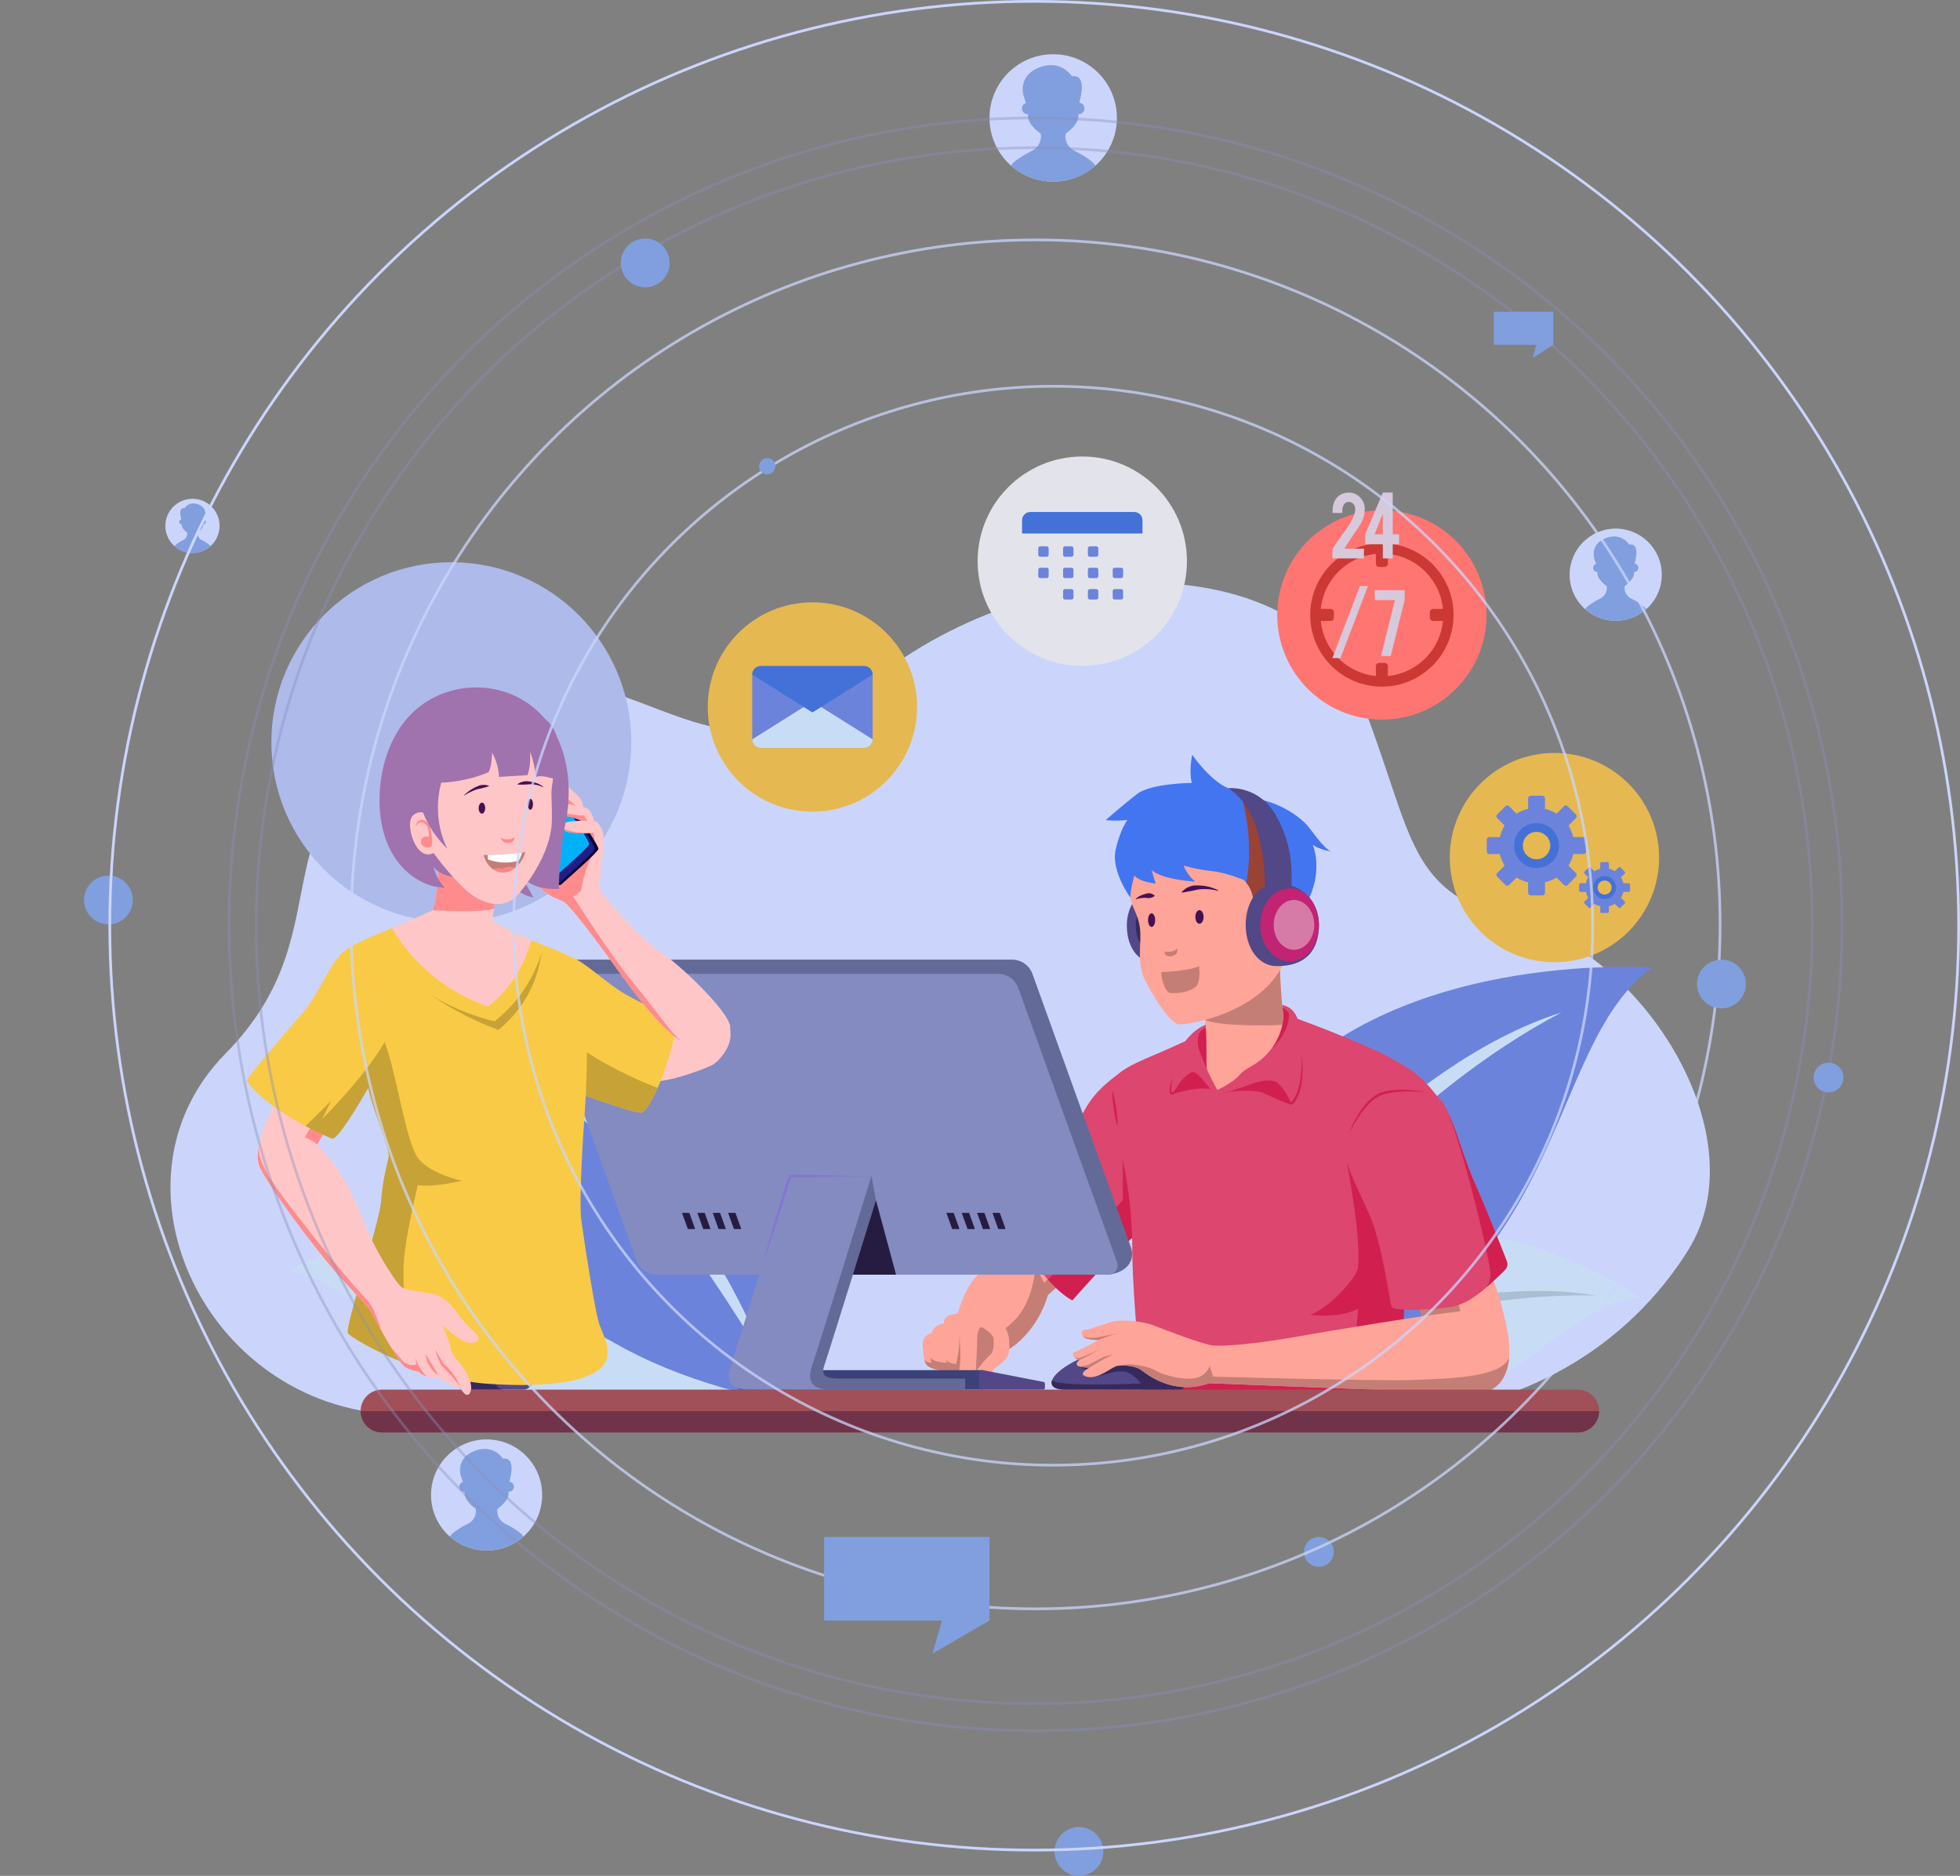 <svg width="723" height="692" viewBox="0 0 723 692" fill="none" xmlns="http://www.w3.org/2000/svg">
<rect x="0" y="0" width="723" height="692" fill="#808080" stroke="none"/>
<path d="M620.944 463.961C596.909 500.42 555.701 521.85 512.032 521.85H149.592C76.742 521.85 35.891 436.674 83.136 388.712C130.382 340.749 88.651 299.785 161.524 261.325C232.124 224.063 256.229 303.488 321.267 251.518C386.306 199.55 480.995 204.452 501.8 257.402C522.603 310.352 517.701 328.986 561.826 340.752C605.951 352.516 649.095 419.194 622.619 461.358C622.069 462.236 621.51 463.104 620.944 463.961Z" fill="#CBD5FC"/>
<path d="M604.832 478.742C566.65 481.98 540.911 553.55 445.462 510.532C445.462 510.532 455.943 479.289 502.894 459.813C549.844 440.338 604.832 478.742 604.832 478.742Z" fill="#C8DDF5"/>
<path d="M458.496 505.173C468.46 499.992 478.797 495.525 489.353 491.64C491.979 490.631 494.642 489.723 497.314 488.838C499.973 487.917 502.668 487.101 505.358 486.269C508.038 485.405 510.767 484.704 513.486 483.966C514.846 483.604 516.202 483.22 517.569 482.877L521.679 481.891L525.8 480.946L529.95 480.129L534.1 479.314C535.485 479.049 536.882 478.843 538.276 478.63C541.067 478.219 543.848 477.75 546.659 477.482C549.467 477.191 552.26 476.785 555.084 476.68C566.329 475.864 577.698 476.048 588.785 477.925C577.555 477.653 566.42 478.318 555.376 479.679L553.304 479.914L551.242 480.231L547.113 480.834C544.357 481.187 541.626 481.74 538.89 482.235C537.526 482.502 536.149 482.694 534.786 482.978L530.701 483.825L526.617 484.675L522.557 485.648L518.488 486.578C517.134 486.902 515.79 487.269 514.441 487.611L510.397 488.657C509.047 488.999 507.717 489.417 506.37 489.771C503.682 490.508 500.99 491.229 498.327 492.058C495.66 492.869 492.975 493.629 490.318 494.482C479.659 497.802 469.095 501.458 458.496 505.173Z" fill="#ACBED3"/>
<path d="M609.505 356.944C562.917 390.246 584.468 501.848 428.998 519.421C428.998 519.421 418.619 471.276 464.081 410.423C509.544 349.569 609.505 356.944 609.505 356.944Z" fill="#6C83DC"/>
<path d="M439.341 505.974C446.122 491.284 454.491 477.312 463.908 464.087C473.295 450.834 483.823 438.363 495.288 426.813C506.767 415.286 519.205 404.654 532.665 395.477C546.084 386.303 560.56 378.409 576 373.49C561.67 381.005 548.391 389.937 535.777 399.733C523.213 409.583 511.33 420.266 500.074 431.58C488.808 442.892 478.194 454.848 468.09 467.263C458.018 479.712 448.552 492.671 439.341 505.974Z" fill="#C8DDF5"/>
<path d="M106.942 468.795C144.802 474.714 165.435 547.919 263.677 511.728C263.677 511.728 255.422 479.824 209.96 457.092C164.498 434.359 106.942 468.795 106.942 468.795Z" fill="#C8DDF5"/>
<path d="M251.053 505.465C240.742 501.014 230.461 496.623 220.063 492.559C217.472 491.522 214.848 490.575 212.245 489.578C209.646 488.563 207.01 487.655 204.382 486.731C203.063 486.283 201.767 485.772 200.444 485.336L196.483 484.008C195.162 483.571 193.847 483.111 192.52 482.692L188.527 481.477L184.545 480.221L180.53 479.086L176.515 477.952C175.176 477.573 173.816 477.285 172.474 476.922C169.779 476.236 167.094 475.492 164.37 474.946L160.294 474.054L158.258 473.592L156.209 473.213C145.288 471.076 134.227 469.629 123.006 469.109C134.197 468.02 145.552 468.635 156.711 470.241C159.521 470.545 162.278 471.145 165.058 471.635C167.844 472.101 170.584 472.764 173.34 473.371C174.716 473.68 176.094 473.984 177.457 474.346L181.539 475.452L185.622 476.559L189.666 477.791L193.697 479.065C195.036 479.502 196.361 479.982 197.693 480.438C200.354 481.365 203.025 482.259 205.639 483.308C208.264 484.328 210.894 485.331 213.482 486.438C216.084 487.508 218.677 488.601 221.226 489.793C231.482 494.412 241.478 499.595 251.053 505.465Z" fill="#ACBED3"/>
<path d="M132.109 351.819C174.06 386.519 146.151 490.912 292.414 517.985C292.414 517.985 305.479 473.024 266.439 412.27C227.399 351.516 132.109 351.819 132.109 351.819Z" fill="#6C83DC"/>
<path d="M283.504 504.542C275.599 491.338 267.46 478.439 258.724 465.977C249.954 453.545 240.685 441.509 230.764 430.033C220.851 418.555 210.312 407.629 199.078 397.431C187.794 387.284 175.831 377.9 162.775 369.753C177.12 375.39 190.351 383.821 202.482 393.406C214.657 402.995 225.754 413.909 235.874 425.617C245.978 437.342 255.123 449.887 263.12 463.102C271.147 476.292 278.119 490.125 283.504 504.542Z" fill="#C8DDF5"/>
<path d="M378.821 449.003C373.569 455.24 368.809 465.579 365.855 467.221C362.901 468.862 357.92 469.432 353.212 484.584C348.505 499.734 372.27 497.66 372.27 497.66C372.27 497.66 382.431 491.824 386.535 477.725L396.71 468.698L378.821 449.003Z" fill="#FFA498"/>
<path d="M360.438 495.999C360.438 495.999 368.129 493.494 374.653 486.604C381.202 479.687 382.046 467.38 382.046 467.38L385.182 473.241L391.456 466.536L394.481 466.244L396.71 468.698L386.534 477.725C382.432 491.824 372.27 497.661 372.27 497.661C372.27 497.661 365.719 498.228 360.178 496.578C360.32 496.22 360.438 495.999 360.438 495.999Z" fill="#C57E75"/>
<path d="M414.448 394.739C407.169 400.06 402.826 403.921 399.207 411.159C395.588 418.398 372.905 444.404 371.458 446.724C370.01 449.043 384.205 473.655 395.566 479.687C395.566 479.687 412.72 459.9 422.613 452.421C432.505 444.94 429.128 418.398 424.543 409.47C419.958 400.542 414.448 394.739 414.448 394.739Z" fill="#DC466F"/>
<path d="M414.183 442.63V427.856C414.183 427.856 416.109 427.085 417.611 432.071C418.211 434.066 418.165 436.164 417.898 437.969L428.941 429.664C429.398 438.961 427.905 448.419 422.613 452.421C412.719 459.9 395.567 479.687 395.567 479.687C392.635 478.131 389.517 475.334 386.526 472.006C393.51 465.052 406.761 451.628 414.183 442.63Z" fill="#D12050"/>
<path d="M343.619 491.824C341.731 492.414 340.335 493.317 340.335 495.696C340.335 498.076 340.746 501.851 341.648 503.327C342.551 504.805 347.212 505.69 347.212 505.69C347.212 505.69 346.9 495.86 345.915 494.055C344.93 492.249 343.619 491.824 343.619 491.824Z" fill="#FFA498"/>
<path d="M341.647 503.328C341.394 502.913 341.183 502.306 341.005 501.609C342.016 502.604 342.356 502.611 343.594 502.741L347.133 503.845C347.188 504.951 347.211 505.691 347.211 505.691C347.211 505.691 342.55 504.805 341.647 503.328Z" fill="#C57E75"/>
<path d="M348.13 488.229C345.832 488.475 343.534 490.199 343.534 492.578C343.534 494.957 342.715 501.605 343.534 502.672C344.356 503.738 348.377 506.774 349.771 507.021C351.167 507.267 353.536 506.856 353.212 506.117C352.89 505.38 348.13 488.229 348.13 488.229Z" fill="#FFA498"/>
<path d="M343.186 500.885C344.928 502.852 349.383 502.675 349.383 502.675C349.383 502.675 351.341 504.766 351.583 505.438C351.728 505.843 352.53 506.377 352.639 506.791C351.903 507.071 350.646 507.176 349.772 507.022C348.403 506.779 344.52 503.861 343.595 502.742L343.186 500.89V500.885Z" fill="#C57E75"/>
<path d="M356.74 484.303C349.689 484.701 348.376 485.357 348.131 488.229C347.884 491.101 348.048 499.471 348.95 501.606C349.854 503.738 350.345 505.626 351.495 506.774C352.643 507.923 354.363 507.928 354.363 507.928C354.363 507.928 358.223 502.262 358.388 497.502C358.552 492.743 356.74 484.303 356.74 484.303Z" fill="#FFA498"/>
<path d="M352.685 503.212C353.043 501.264 353.835 499.186 353.936 492.663C353.974 490.213 356.246 503.009 355.231 506.521C354.726 507.393 354.363 507.928 354.363 507.928C354.363 507.928 352.644 507.923 351.496 506.774C350.346 505.625 349.855 503.737 348.951 501.605C348.893 501.465 348.837 501.298 348.785 501.11C349.245 502.307 350.706 503.092 352.685 503.212Z" fill="#C57E75"/>
<path d="M372.174 498.733C371.731 502.654 366.594 504.066 366.02 506.035C365.446 508.005 365.855 509.811 364.871 510.302C363.886 510.796 359.784 508.498 359.948 505.873C359.948 505.873 358.88 508.088 356.501 508.498C354.121 508.908 353.547 507.17 353.957 504.551C354.367 501.933 354.286 500.538 354.204 497.42C354.121 494.301 353.382 491.43 354.777 487.982C356.173 484.537 358.06 481.5 361.835 482.075C365.609 482.649 367.907 487.408 369.959 489.05C372.01 490.69 372.666 494.384 372.174 498.733Z" fill="#FFA498"/>
<path d="M359.947 505.872C360.178 500.885 360.437 496.803 360.437 495.999C360.437 495.194 360.178 489.901 362.059 489.58C362.344 489.531 366.482 492.153 366.562 493.922C366.643 495.692 366.562 498.87 365.276 499.774C363.989 500.68 359.947 505.872 359.947 505.872Z" fill="#C57E75"/>
<path d="M530.953 405.368C523.474 395.878 520.899 394.912 513.178 390.409C505.457 385.904 476.18 374.483 470.147 373.035C464.115 371.587 439.785 382.928 431.802 386.547C423.819 390.167 413.661 393.728 411.93 397.256C406.136 409.064 417.611 425.798 417.671 460.867C417.703 479.233 421.888 520.536 421.888 520.536C421.888 520.536 513.822 520.708 515.109 518.777C516.396 516.846 519.613 450.893 521.222 437.38C522.831 423.868 530.953 405.368 530.953 405.368Z" fill="#DC466F"/>
<path d="M412.267 415.744C411.578 413.523 411.17 411.262 410.824 408.993C410.51 406.718 410.262 404.435 410.296 402.11C410.988 404.33 411.397 406.591 411.739 408.861C412.052 411.136 412.3 413.419 412.267 415.744Z" fill="#D12050"/>
<path d="M446.646 401.93C443.094 400.603 434.679 402.911 433.141 403.446C431.602 403.981 434.045 397.406 434.95 396.592C435.854 395.777 437.303 393.881 440.078 394.739C442.853 395.597 445.185 398.773 445.587 399.819C445.989 400.864 446.646 401.93 446.646 401.93Z" fill="#D12050"/>
<path d="M476.241 407.419C474.974 407.359 467.584 403.961 465.816 403.116C464.046 402.271 456.03 401.877 450.647 403.381C450.647 403.381 461.01 396.38 467.042 396.44C473.074 396.501 475.367 398.672 475.849 400.603C476.332 402.533 476.241 407.419 476.241 407.419Z" fill="#D12050"/>
<path d="M436.721 505.747C437.708 504.781 497.747 506.713 498.954 500.439C500.16 494.166 500.99 482.755 500.99 482.755C493.762 486.617 483.269 485.009 483.269 485.009C490.267 482.724 500.401 471.242 500.883 467.864C502.371 457.457 496.81 428.766 496.81 428.766L500.883 420.57L505.65 417.915C505.65 417.915 514.687 422.416 522.414 430.695C521.893 432.987 521.476 435.245 521.221 437.38C519.705 450.12 516.759 509.463 515.349 517.829C496.752 518.515 463.042 519.749 440.485 520.524C429.556 520.55 421.888 520.536 421.888 520.536C421.888 520.536 421.747 515.103 421.418 507.312C427.711 506.945 436.109 506.345 436.721 505.747Z" fill="#D12050"/>
<path d="M448.913 403.679C455.391 402.898 465.804 397.284 469.906 399.215C474.008 401.145 474.973 406.091 475.817 406.936C476.662 407.78 480.281 403.557 480.281 393.183C480.281 382.806 480.6 372.182 472.96 370.739C465.322 369.294 445.535 376.774 441.554 379.79C437.573 382.806 435.883 385.862 434.798 388.798C433.712 391.734 430.817 403.557 432.144 403.679C433.47 403.8 437.211 396.078 439.986 395.837C442.76 395.595 447.159 403.89 448.913 403.679Z" fill="#DC466F"/>
<path d="M445.228 394.39C443.576 390.469 441.767 387.03 441.827 384.316C441.888 381.6 442.49 379.731 445.507 378.887C448.522 378.042 449.79 379.67 449.971 383.773C450.151 387.874 445.228 394.39 445.228 394.39Z" fill="#D12050"/>
<path d="M468.879 387.079C475.185 381.36 475.899 374.965 475.307 373.638C474.714 372.311 472.11 371.345 472.11 371.345C472.11 371.345 471.084 375.508 471.687 376.534C472.29 377.558 468.879 387.079 468.879 387.079Z" fill="#D12050"/>
<path d="M458.84 400.909C460.377 400.218 461.98 399.681 463.615 399.236C465.258 398.837 466.945 398.518 468.699 398.632C469.564 398.697 470.493 398.886 471.267 399.498C471.95 400.142 472.468 400.724 473.048 401.385C474.197 402.69 474.989 404.274 475.717 405.763C475.878 406.106 476.132 406.51 476.243 406.546C476.257 406.551 476.251 406.572 476.381 406.49C476.49 406.414 476.617 406.282 476.732 406.138C477.203 405.536 477.588 404.785 477.964 404.053C478.724 402.61 479.131 401.008 479.454 399.378C479.769 397.747 479.95 396.082 480.067 394.413C480.21 392.743 480.258 391.065 480.28 389.382C480.612 392.732 480.618 396.125 480.153 399.496C479.928 401.176 479.507 402.873 478.748 404.439C478.374 405.207 477.994 405.966 477.439 406.7C477.292 406.882 477.134 407.065 476.901 407.234C476.79 407.318 476.636 407.397 476.453 407.441C476.262 407.487 476.032 407.456 475.861 407.375C475.515 407.202 475.369 406.97 475.229 406.773C475.096 406.571 474.991 406.373 474.892 406.179C474.162 404.651 473.438 403.191 472.376 401.944C471.868 401.326 471.272 400.645 470.749 400.119C470.202 399.664 469.42 399.438 468.629 399.339C467.023 399.148 465.345 399.371 463.713 399.678C462.067 399.967 460.449 400.415 458.84 400.909Z" fill="#D12050"/>
<path d="M443.986 398.744C443.286 398.125 442.591 397.507 441.833 396.993C441.458 396.736 441.075 396.49 440.679 396.321C440.48 396.245 440.288 396.185 440.108 396.162C440.028 396.171 439.943 396.163 439.88 396.184C439.821 396.222 439.786 396.207 439.672 396.292C438.116 397.251 436.906 398.569 435.877 400.077C435.354 400.805 434.897 401.638 434.281 402.393C433.972 402.767 433.645 403.13 433.228 403.453C433.011 403.603 432.791 403.778 432.402 403.824C432.216 403.856 431.955 403.775 431.798 403.635C431.64 403.492 431.561 403.327 431.515 403.188C431.345 402.616 431.4 402.141 431.445 401.656C431.504 401.181 431.588 400.715 431.695 400.257C431.926 399.343 432.182 398.446 432.509 397.569C432.385 398.495 432.218 399.41 432.143 400.331C432.091 400.789 432.056 401.246 432.048 401.696C432.047 402.134 432.056 402.615 432.188 402.928C432.217 403.007 432.262 403.049 432.277 403.06C432.3 403.058 432.277 403.067 432.323 403.054C432.4 403.046 432.582 402.942 432.729 402.814C433.037 402.553 433.327 402.211 433.591 401.853C434.136 401.152 434.572 400.343 435.118 399.551C435.667 398.775 436.267 398.025 436.965 397.356C437.662 396.689 438.468 396.117 439.302 395.676C439.379 395.623 439.573 395.553 439.731 395.508C439.889 395.477 440.046 395.494 440.194 395.503C440.475 395.56 440.718 395.66 440.943 395.779C441.381 396.027 441.755 396.327 442.113 396.642C442.803 397.294 443.439 397.984 443.986 398.744Z" fill="#D12050"/>
<path d="M444.342 370.822C444.357 373.371 444.459 375.913 444.723 378.449C445.373 384.67 444.737 392.875 445.228 394.389C445.777 396.078 449.034 402.11 449.034 402.11C449.034 402.11 454.826 399.456 457.239 396.561C459.651 393.666 462.788 393.518 467.011 389.248C471.234 384.978 474.104 378.196 473.164 372.551C473.044 371.828 472.302 364.602 472.138 357.122C471.974 349.642 464.115 343.958 456.635 343.958C449.155 343.958 444.677 355.057 444.443 362.538C444.347 365.607 444.329 368.491 444.342 370.822Z" fill="#FFA498"/>
<path d="M472.138 357.122C472.303 364.603 473.043 371.829 473.164 372.552C473.455 374.297 473.38 376.152 473.014 378.006C471.359 378.311 450.056 378.825 444.536 376.255C444.411 374.448 444.353 372.637 444.342 370.822C444.329 368.491 444.347 365.608 444.443 362.539C444.543 359.368 445.407 355.549 446.937 352.198L464.461 345.987C468.763 348.282 472.034 352.328 472.138 357.122Z" fill="#C57E75"/>
<path d="M431.219 325.975C419.9 325.975 415.665 334.67 415.665 341.185C415.665 347.034 417.539 356.396 431.219 356.396C438.059 356.396 442.69 349.586 442.69 341.185C442.69 332.785 438.059 325.975 431.219 325.975Z" fill="#524787"/>
<path d="M430.72 329.7C422.172 329.7 418.975 336.265 418.975 341.186C418.975 345.601 420.389 352.672 430.72 352.672C435.886 352.672 439.382 347.53 439.382 341.186C439.382 334.842 435.886 329.7 430.72 329.7Z" fill="#38295C"/>
<path d="M416.94 331.109C417.608 335.074 419.572 336.591 420.448 341.937C421.325 347.283 418.987 355.053 422.474 361.82C425.962 368.587 431.601 377.483 434.859 377.859C438.117 378.235 464.211 373.827 473.016 356.319C475.543 351.293 480.945 331.585 476.323 319.552C471.7 307.519 464.181 296.492 446.805 296.157C429.429 295.823 413.395 310.089 416.94 331.109Z" fill="#FFA498"/>
<path d="M431.472 352.788C432.401 352.809 433.419 352.455 433.878 351.847C434.278 351.314 434.446 350.612 434.327 349.956C432.969 351.075 431.303 351.267 429.632 350.976C429.425 352.223 430.387 352.762 431.472 352.788Z" fill="#C57E75"/>
<path d="M462.211 331.109C461.55 326.984 458.793 324.603 458.793 324.603C458.793 324.603 452.152 321.846 447.014 321.345C441.876 320.844 436.613 319.34 436.613 319.34C436.613 319.34 438.243 323.465 440.999 325.224C440.999 325.224 428.718 324.603 424.834 320.969C424.834 320.969 425.586 323.964 426.338 325.975C426.338 325.975 420.323 325.354 418.443 322.974C418.443 322.974 416.94 328.217 416.94 331.109C416.94 331.109 409.713 321.219 411.551 313.367C413.389 305.514 415.895 302.506 415.895 302.506C415.895 302.506 410.716 303.007 407.874 302.506C407.874 302.506 414.559 296.658 419.571 292.816C424.583 288.972 439.62 288.806 439.62 288.806C439.62 288.806 438.451 284.796 439.787 278.447C439.787 278.447 446.22 287.887 453.028 290.769C459.837 293.651 458.92 293.407 466.139 295.228C473.358 297.05 480.221 301.671 483.103 305.555C485.985 309.44 489.118 313.45 490.997 314.077C490.997 314.077 486.486 313.45 484.231 311.57C484.231 311.57 487.992 320.113 483.021 331.109C478.049 342.104 465.594 338.851 463.179 336.423C460.764 333.996 462.211 331.109 462.211 331.109Z" fill="#4375F1"/>
<path d="M463.179 336.424C460.764 333.997 462.211 331.109 462.211 331.109C461.812 328.614 460.646 326.762 459.787 325.684C461.594 314.726 460.857 303.352 457.647 292.72C459.523 293.482 460.637 293.824 463.352 294.522C466.686 299.536 469.179 305.178 470.896 310.893C473.082 318.171 474.14 326.032 472.101 333.353C471.579 335.229 470.816 337.06 469.852 338.774C466.761 338.515 464.153 337.404 463.179 336.424Z" fill="#9A4234"/>
<path d="M466.581 327.025C466.581 327.025 467.44 299.541 453.029 290.77C453.029 290.77 464.181 289.517 470.572 300.669C476.963 311.822 476.531 321.387 476.37 326.748C476.209 332.108 466.581 327.025 466.581 327.025Z" fill="#524787"/>
<path d="M470.974 325.975C482.293 325.975 486.529 334.67 486.529 341.185C486.529 347.034 484.654 356.396 470.974 356.396C464.134 356.396 459.504 349.586 459.504 341.185C459.504 332.785 464.134 325.975 470.974 325.975Z" fill="#524787"/>
<path d="M464.871 341.186C464.871 333.729 469.794 327.683 475.867 327.683C481.939 327.683 486.528 333.729 486.528 341.186C486.528 348.644 481.939 354.69 475.867 354.69C469.794 354.69 464.871 348.644 464.871 341.186Z" fill="#C22373"/>
<path d="M469.836 341.185C469.836 336.11 473.185 331.996 477.319 331.996C481.451 331.996 484.801 336.11 484.801 341.185C484.801 346.261 481.451 350.375 477.319 350.375C473.185 350.375 469.836 346.261 469.836 341.185Z" fill="#D67AA8"/>
<path d="M442.284 356.396C439.226 358.08 429.234 358.642 428.555 358.548C427.875 358.455 429.27 366.041 431.717 366.321C434.165 366.603 439.058 365.947 441.098 363.982C443.136 362.018 442.284 356.396 442.284 356.396Z" fill="#C57E75"/>
<path d="M440.935 338.262C440.935 336.878 441.618 335.756 442.46 335.756C443.303 335.756 443.985 336.878 443.985 338.262C443.985 339.646 443.303 340.768 442.46 340.768C441.618 340.768 440.935 339.646 440.935 338.262Z" fill="#471052"/>
<path d="M423.491 339.431C423.491 338.047 424.077 336.925 424.802 336.925C425.525 336.925 426.112 338.047 426.112 339.431C426.112 340.815 425.525 341.937 424.802 341.937C424.077 341.937 423.491 340.815 423.491 339.431Z" fill="#471052"/>
<path d="M449.472 328.491C448.431 327.918 447.308 327.522 446.158 327.191C445.002 326.881 443.802 326.699 442.586 326.655C441.376 326.595 440.096 326.561 438.925 327.014C437.75 327.419 436.685 328.157 435.9 329.129L435.989 329.279C437.248 329.143 438.288 328.834 439.386 328.688C440.458 328.527 441.5 328.136 442.621 328.045C444.839 327.857 447.165 328.032 449.402 328.65L449.472 328.491Z" fill="#471052"/>
<path d="M419.081 331.73C419.625 331.519 420.197 331.387 420.766 331.322C421.333 331.245 421.902 331.217 422.464 331.211C423.03 331.202 423.594 331.405 424.145 331.27C424.424 331.207 424.709 331.153 424.999 331.032C425.292 330.933 425.59 330.803 425.911 330.579L425.929 330.406C425.383 329.874 424.766 329.646 424.14 329.533C423.507 329.413 422.88 329.668 422.272 329.834C421.661 329.994 421.063 330.207 420.499 330.495C419.947 330.801 419.405 331.122 418.975 331.594L419.081 331.73Z" fill="#471052"/>
<path d="M436.721 511.694C436.728 512.082 436.185 512.643 434.858 512.643H393.013C388.188 512.643 387.061 510.735 388.509 508.322C389.957 505.908 396.07 500.6 411.191 496.9C426.312 493.2 434.263 501.852 436.721 505.747C438.523 508.605 436.721 511.694 436.721 511.694Z" fill="#524787"/>
<path d="M388.153 509.046C388.986 511.813 420.915 510.371 420.915 510.371C420.915 510.371 417.677 505.997 414.098 505.872C410.519 505.747 408.778 506.991 403.979 507.817C399.178 508.642 402.737 505.864 402.737 505.864C402.737 505.864 399.346 505.112 397.965 504.042C397.965 504.042 405.875 501.706 409.193 501.162C412.509 500.62 420.955 500.981 422.041 501.162C422.809 501.29 426.706 499.027 431.415 500.163C434.045 502.084 435.784 504.26 436.721 505.747C438.524 508.604 436.721 511.693 436.721 511.693C436.728 512.081 436.185 512.643 434.859 512.643H393.013C388.684 512.643 387.339 511.105 388.153 509.046Z" fill="#38295C"/>
<path d="M524.721 485.531C524.721 485.531 494.963 490.132 478.834 493.019C463.555 495.753 450.361 496.941 446.622 496.215C442.881 495.492 430.092 490.787 425.99 489.098C421.888 487.409 413.684 486.443 409.462 487.771C405.238 489.098 401.78 490.546 400.091 490.546C398.403 490.546 398.724 493.281 400.976 493.843C403.229 494.406 405.238 494.327 405.238 494.327C405.238 494.327 397.598 498.509 396.23 498.91C394.864 499.312 396.484 501.805 398.333 501.645C398.333 501.645 396.714 502.61 397.276 503.575C397.84 504.54 401.86 504.54 401.86 504.54C401.86 504.54 396.955 506.954 401.056 507.919C405.159 508.883 410.064 504.299 412.076 503.897C414.087 503.494 418.751 503.737 421.004 505.426C423.256 507.114 432.908 514.917 446.098 510.252C446.098 510.252 535.631 513.879 544.558 513.879C553.486 513.879 558.878 505.989 556.015 490.787C553.153 475.585 547.603 464.245 547.603 464.245L516.717 466.416L524.721 485.531Z" fill="#FFA498"/>
<path d="M412.288 491.909C413.077 491.723 413.705 491.615 414.099 491.59C414.099 491.59 413.334 491.722 412.288 491.909Z" fill="#C57E75"/>
<path d="M405.239 494.326C405.239 494.326 403.228 494.406 400.977 493.843C400.343 493.685 399.869 493.352 399.542 492.959C402.047 494.067 405.13 493.36 406.818 492.958C407.883 492.704 410.499 492.227 412.288 491.91C410.496 492.33 407.872 493.152 405.239 494.326Z" fill="#C57E75"/>
<path d="M405.633 497.945C405.826 497.857 405.99 497.789 406.095 497.756C406.095 497.756 405.921 497.826 405.633 497.945Z" fill="#C57E75"/>
<path d="M396.246 500.702C396.275 500.728 397.158 501.507 399.017 500.697C400.566 500.024 404.324 498.481 405.633 497.945C403.986 498.693 399.522 501.213 398.333 501.645C397.511 501.716 396.736 501.263 396.246 500.702Z" fill="#C57E75"/>
<path d="M400.867 503.656C402.234 503.253 405.09 501.523 406.839 500.697C408.588 499.87 410.821 499.775 410.821 499.775C410.821 499.775 410.157 499.835 408.407 500.697C406.659 501.559 401.861 504.54 401.861 504.54C401.861 504.54 399.281 504.539 397.965 504.042C397.979 504.042 399.505 504.056 400.867 503.656Z" fill="#C57E75"/>
<path d="M426.324 505.626C428.857 507.195 436.337 509.246 440.801 508.402C445.265 507.557 446.231 503.817 446.231 503.817L447.478 507.839C447.478 507.839 509.571 509.609 522.198 509.04C534.681 508.479 554.151 508.195 556.694 500.697C555.996 509.401 551.281 513.879 544.558 513.879C535.63 513.879 446.097 510.252 446.097 510.252C432.907 514.917 423.256 507.114 421.003 505.426C419.131 504.021 415.596 503.619 413.299 503.755H413.3C416.725 502.555 423.79 504.058 426.324 505.626Z" fill="#C57E75"/>
<path d="M524.721 485.531C524.721 485.531 536.354 483.95 538.686 483.709L536.917 476.47L522.198 479.446L524.721 485.531Z" fill="#C57E75"/>
<path d="M555.811 465.268C556.249 466.402 555.971 467.675 555.102 468.523C549.695 473.803 542.597 480.994 535.298 482.1C527.335 483.306 514.063 483.789 513.339 482.1C512.615 480.411 509.962 458.936 505.136 448.078C500.31 437.22 497.173 431.67 495.966 425.396C494.76 419.122 505.618 404.403 510.444 403.196C515.27 401.99 526.37 401.266 530.954 405.369C535.539 409.47 538.917 425.155 544.225 436.979C548.509 446.519 553.892 460.301 555.811 465.268Z" fill="#DC466F"/>
<path d="M525.944 402.986C524.466 402.815 522.99 402.693 521.509 402.66C520.033 402.601 518.555 402.606 517.085 402.692C515.616 402.781 514.153 402.929 512.714 403.188C511.989 403.303 511.28 403.47 510.567 403.63C509.906 403.871 509.222 404.047 508.612 404.429C507.963 404.72 507.4 405.178 506.804 405.575C506.262 406.053 505.683 406.487 505.188 407.023C504.127 408.02 503.234 409.19 502.328 410.345C501.445 411.52 500.643 412.761 499.88 414.028C499.095 415.284 498.398 416.591 497.719 417.914C498.716 415.107 500.095 412.438 501.748 409.935C502.589 408.693 503.501 407.487 504.567 406.407C505.068 405.838 505.682 405.373 506.248 404.864C506.881 404.43 507.475 403.94 508.183 403.611C508.848 403.209 509.615 403.006 510.351 402.754C511.09 402.599 511.825 402.423 512.572 402.327C514.064 402.113 515.564 401.972 517.064 401.986C520.059 401.978 523.051 402.269 525.944 402.986Z" fill="#D12050"/>
<path d="M549.786 469.713C549.747 465.858 541.605 430.513 534.414 410.813C537.471 417.544 540.328 428.299 544.225 436.978C548.508 446.518 553.892 460.301 555.812 465.267C556.249 466.401 555.971 467.675 555.102 468.523C553.031 470.545 550.71 472.847 548.228 474.98C548.414 474.799 549.823 473.313 549.786 469.713Z" fill="#D12050"/>
<path d="M161.657 429.895C161.51 431.084 161.758 432.283 162.336 433.333C164.442 437.162 165.509 441.563 165.371 445.931C165.28 448.81 164.688 451.755 165.473 454.527C166.825 459.309 171.872 462.266 173.496 466.962C174.936 471.126 173.597 476.361 176.589 479.594C177.331 480.395 178.482 481.009 179.496 480.603C180.005 480.399 180.386 479.974 180.748 479.563C184.179 475.666 187.852 470.931 186.794 465.849C185.8 461.074 180.879 457.847 179.946 453.06C179.185 449.149 181.185 444.637 178.943 441.342C178.325 440.432 177.44 439.737 176.764 438.869C174.098 435.447 175.086 429.992 172.015 426.929C171.014 425.93 169.761 425.364 168.396 425.072C165.176 424.383 162.061 426.627 161.657 429.894V429.895Z" fill="#D35E5A"/>
<path d="M181.168 490.562C181.374 488.016 181.462 485.468 181.557 482.914C181.44 480.367 181.305 477.82 181.087 475.274C180.868 472.729 180.583 470.184 180.132 467.654C179.675 465.14 179.07 462.571 178.013 460.207C176.165 455.536 174.672 450.651 173.163 445.81L170.974 438.513C170.075 436.129 169.197 433.74 168.349 431.334C168.722 433.866 169.301 436.35 169.808 438.854L172.002 446.167C173.52 451.033 174.999 455.888 176.892 460.675C177.915 462.964 178.482 465.386 178.936 467.866C179.377 470.343 179.66 472.857 179.876 475.377C180.089 477.899 180.236 480.43 180.333 482.964L181.168 490.562Z" fill="#FFA8A5"/>
<path d="M167.722 438.939C168.142 439.575 168.683 440.052 169.264 440.473C169.563 440.673 169.913 440.804 170.238 440.968C170.568 441.126 170.856 441.339 171.124 441.58L171.24 441.686L171.343 441.528C171.586 441.155 171.881 440.811 172.114 440.434C172.338 440.054 172.574 439.68 172.773 439.287C173.162 438.496 173.451 437.655 173.598 436.745L173.526 436.709C172.889 437.377 172.395 438.114 171.999 438.902C171.806 439.299 171.651 439.713 171.484 440.121C171.324 440.535 171.228 440.979 171.079 441.396L171.299 441.344C170.988 441.159 170.699 440.947 170.451 440.678C170.199 440.417 169.972 440.121 169.693 439.896C169.12 439.465 168.505 439.09 167.771 438.876L167.722 438.939Z" fill="#FFA8A5"/>
<path d="M168.34 447.647C168.778 448.008 169.229 448.397 169.702 448.723C170.174 449.057 170.653 449.379 171.172 449.638C171.695 449.89 172.252 450.089 172.755 450.374C173.263 450.654 173.725 451.007 174.175 451.374L174.335 451.504L174.496 451.293C175.194 450.378 175.792 449.406 176.355 448.416C176.886 447.405 177.359 446.362 177.698 445.244L177.628 445.205C176.846 446.073 176.196 447.016 175.605 447.99C175.047 448.985 174.522 449.998 174.099 451.068L174.418 450.987C173.89 450.741 173.37 450.482 172.893 450.153C172.413 449.828 171.985 449.421 171.523 449.067C171.055 448.721 170.545 448.442 170.025 448.183C169.497 447.93 168.974 447.685 168.358 447.568L168.34 447.647Z" fill="#FFA8A5"/>
<path d="M171.435 459.139C171.914 459.622 172.449 459.979 173.001 460.301C173.545 460.636 174.144 460.859 174.78 461.008C175.416 461.163 175.991 461.443 176.503 461.835C177.015 462.223 177.515 462.65 178.026 462.986L178.412 463.239L178.699 462.808C179.122 462.174 179.507 461.519 179.805 460.815C180.105 460.114 180.371 459.392 180.519 458.608L180.431 458.559C179.847 459.105 179.38 459.715 178.948 460.344C178.514 460.972 178.166 461.648 177.857 462.346L178.531 462.168C177.947 461.847 177.326 461.661 176.712 461.446C176.097 461.235 175.537 460.93 175.032 460.51C174.53 460.083 173.979 459.746 173.375 459.525C172.775 459.293 172.155 459.104 171.477 459.048L171.435 459.139Z" fill="#FFA8A5"/>
<path d="M185.219 491.06C187.209 490.733 194.672 488.346 194.151 486.397C191.914 478.033 189.677 468.544 197.423 464.453C201.152 462.485 205.831 461.484 207.953 457.842C210.14 454.09 208.531 449.321 206.568 445.448C204.606 441.574 202.244 437.428 203.085 433.167C203.965 428.707 208.184 425.415 208.859 420.918C209.78 414.778 203.817 409.831 198.09 407.434C196.143 406.618 194.001 405.921 191.948 406.417C190.481 406.77 189.21 407.711 188.205 408.835C184.181 413.334 184.346 420.122 185.263 426.087C186.182 432.052 187.587 438.351 185.34 443.953C183.744 447.931 180.328 451.673 181.243 455.861C181.61 457.539 182.656 459.002 183.055 460.672C184.13 465.174 180.39 469.23 178.675 473.529C176.464 479.077 177.982 485.856 182.175 490.066C182.973 490.866 184.103 491.243 185.219 491.06Z" fill="#FF7571"/>
<path d="M184.515 491.153C184.976 487.842 185.437 484.543 186.026 481.268C186.167 480.449 186.339 479.634 186.471 478.815C186.595 477.996 186.669 477.169 186.804 476.351C187.051 474.712 187.326 473.078 187.64 471.455C188.272 468.21 189.028 464.979 190.136 461.908C190.693 460.378 191.353 458.881 192.224 457.591C192.657 456.948 193.168 456.377 193.734 455.992C194.479 455.503 195.191 454.872 195.747 454.12C196.895 452.6 197.24 450.667 197.199 448.927C197.161 447.162 196.826 445.476 196.454 443.831C195.687 440.546 194.721 437.374 194.184 434.143C193.639 430.928 193.533 427.635 194.382 424.552C194.643 423.798 194.849 423.032 195.096 422.266C195.349 421.503 195.678 420.762 196.047 420.036C196.791 418.584 197.76 417.232 198.835 415.946C197.518 416.979 196.297 418.173 195.278 419.554C194.767 420.24 194.288 420.963 193.88 421.73C193.459 422.489 193.102 423.297 192.917 424.15C191.988 427.525 192.12 431.058 192.686 434.393C193.245 437.745 194.227 440.967 194.974 444.171C195.338 445.772 195.647 447.38 195.68 448.952C195.714 450.518 195.411 452.048 194.525 453.218C194.087 453.804 193.539 454.302 192.893 454.727C192.078 455.285 191.473 455.995 190.974 456.728C189.979 458.205 189.295 459.789 188.71 461.386C187.555 464.588 186.791 467.872 186.148 471.166C185.831 472.814 185.552 474.468 185.302 476.125C185.188 476.955 185.033 477.779 184.933 478.611C184.848 479.444 184.811 480.283 184.758 481.12C184.577 484.466 184.453 487.809 184.515 491.153Z" fill="#FFA8A5"/>
<path d="M197.734 425.868C197.162 426.068 196.681 426.402 196.236 426.758C195.795 427.12 195.374 427.505 195.063 427.991C194.749 428.473 194.469 428.982 194.066 429.378C193.679 429.789 193.211 430.122 192.763 430.483L193.353 430.52C193.154 430.091 192.908 429.69 192.684 429.278C192.451 428.871 192.218 428.466 191.944 428.088C191.685 427.7 191.389 427.335 191.109 426.964C190.826 426.591 190.507 426.247 190.25 425.852L190.15 425.869C190.129 426.39 190.286 426.874 190.446 427.331C190.621 427.785 190.816 428.225 191.051 428.641C191.271 429.066 191.55 429.452 191.832 429.835C192.123 430.213 192.4 430.595 192.734 430.946L193.103 431.334L193.324 430.983C193.626 430.504 193.917 430.006 194.294 429.588C194.655 429.157 195.146 428.845 195.61 428.514C196.077 428.185 196.445 427.765 196.806 427.338C197.164 426.905 197.498 426.46 197.798 425.947L197.734 425.868Z" fill="#FFA8A5"/>
<path d="M190.499 438.532C190.735 439.102 191.045 439.622 191.389 440.109C191.742 440.59 192.109 441.059 192.53 441.478C192.961 441.888 193.454 442.238 193.916 442.615C194.369 443.001 194.768 443.435 195.131 443.909L195.246 444.06L195.409 443.93C196.011 443.451 196.49 443.014 196.965 442.503C197.415 441.989 197.893 441.501 198.313 440.967C198.735 440.436 199.129 439.884 199.503 439.318C199.881 438.752 200.22 438.162 200.614 437.61L200.556 437.526C199.896 437.839 199.381 438.322 198.87 438.783C198.368 439.257 197.902 439.76 197.47 440.287C197.034 440.812 196.664 441.387 196.259 441.932C195.863 442.465 195.53 443.128 195.155 443.595L195.433 443.616C194.974 443.241 194.561 442.818 194.207 442.343C193.86 441.859 193.55 441.343 193.186 440.88C192.812 440.425 192.387 440.016 191.964 439.607C191.534 439.204 191.077 438.824 190.578 438.471L190.499 438.532Z" fill="#FFA8A5"/>
<path d="M203.807 448.309C203.179 449.046 202.527 449.726 201.861 450.375C201.192 451.026 200.475 451.595 199.777 452.22C199.065 452.825 198.258 453.367 197.345 453.634C196.438 453.92 195.476 453.956 194.548 453.945L194.964 454.237C194.8 453.456 194.558 452.719 194.302 451.974C194.05 451.231 193.728 450.508 193.34 449.819C192.956 449.127 192.499 448.466 191.961 447.869C191.413 447.289 190.78 446.744 190.024 446.473L189.973 446.56C190.545 447.079 190.987 447.677 191.371 448.317C191.761 448.95 192.091 449.621 192.416 450.295L193.347 452.351C193.653 453.04 193.923 453.757 194.191 454.454L194.32 454.791L194.606 454.746C195.594 454.591 196.53 454.257 197.446 453.935C198.351 453.582 199.281 453.272 200.171 452.816C201.071 452.376 201.828 451.694 202.463 450.934C203.097 450.173 203.615 449.307 203.898 448.354L203.807 448.309Z" fill="#FFA8A5"/>
<path d="M185.81 455.791C185.505 456.523 185.401 457.322 185.421 458.113C185.454 458.902 185.579 459.698 185.855 460.443C186.146 461.182 186.573 461.861 187.05 462.477L188.443 464.328L188.542 464.46L188.703 464.346C189.456 463.81 190.314 463.404 191.13 462.978C191.946 462.54 192.793 462.164 193.639 461.805C194.484 461.44 195.328 461.071 196.196 460.745C197.057 460.391 197.943 460.11 198.842 459.772L198.827 459.671C196.908 459.63 194.97 460.037 193.205 460.814C192.32 461.201 191.487 461.697 190.681 462.22C189.878 462.756 189.162 463.401 188.461 464.066L188.721 464.084C188.205 463.54 187.735 462.939 187.434 462.249C187.101 461.575 186.935 460.841 186.706 460.155C186.262 458.769 185.979 457.342 185.909 455.814L185.81 455.791Z" fill="#FFA8A5"/>
<path d="M171.688 512.642H192.992C194.969 512.642 196.65 510.932 196.947 508.619L200.32 482.412C200.69 479.546 198.814 476.963 196.364 476.963H168.315C165.866 476.963 163.99 479.546 164.36 482.412L167.732 508.619C168.03 510.932 169.711 512.642 171.688 512.642Z" fill="#524787"/>
<path d="M168.315 476.965H182.655C180.204 476.965 178.33 479.547 178.698 482.413L182.071 508.621C182.368 510.934 184.05 512.643 186.027 512.643H171.688C169.711 512.643 168.03 510.934 167.732 508.621L164.36 482.413C163.99 479.547 165.866 476.965 168.315 476.965Z" fill="#38295C"/>
<path d="M362.523 505.445H273.422C272.524 505.445 271.797 506.172 271.797 507.07V511.017C271.797 511.915 272.524 512.642 273.422 512.642H362.523V505.445Z" fill="#3A4278"/>
<path d="M385.453 510.409V512.013C385.453 512.361 385.172 512.642 384.825 512.642H362.38C361.682 512.642 361.116 512.076 361.116 511.378V506.701C361.116 505.947 361.773 505.36 362.523 505.445L384.895 509.786C385.213 509.822 385.453 510.09 385.453 510.409Z" fill="#524787"/>
<path d="M206.81 354.005H373.338C376.708 354.005 379.714 356.119 380.856 359.289L417.276 460.429C418.798 465.645 414.982 469.553 408.85 470.214C407.909 470.315 403.436 468.304 396.412 465H247.534C244.165 465 241.158 462.887 240.016 459.717L207.117 368.353C201.555 365.45 198.384 363.791 198.384 363.791C198.384 363.791 196.324 354.005 206.81 354.005Z" fill="#636A98"/>
<path d="M368.125 359.219H201.596C199.232 359.219 197.582 361.565 198.383 363.79L234.803 464.93C235.945 468.1 238.952 470.213 242.321 470.213H408.849C411.216 470.213 412.864 467.867 412.063 465.641L375.643 364.502C374.501 361.332 371.494 359.219 368.125 359.219Z" fill="#838BC0"/>
<path d="M330.53 470.214L323.138 442.797L295.121 470.214H330.53Z" fill="#261B41"/>
<path d="M368.247 453.384L366.107 447.436H368.798L370.939 453.384H368.247Z" fill="#261B41"/>
<path d="M362.579 453.384L360.438 447.436H363.13L365.271 453.384H362.579Z" fill="#261B41"/>
<path d="M356.911 453.384L354.77 447.436H357.461L359.603 453.384H356.911Z" fill="#261B41"/>
<path d="M351.243 453.384L349.102 447.436H351.793L353.934 453.384H351.243Z" fill="#261B41"/>
<path d="M270.729 453.384L268.588 447.436H271.28L273.422 453.384H270.729Z" fill="#261B41"/>
<path d="M265.061 453.384L262.92 447.436H265.612L267.753 453.384H265.061Z" fill="#261B41"/>
<path d="M259.393 453.384L257.251 447.436H259.943L262.085 453.384H259.393Z" fill="#261B41"/>
<path d="M253.724 453.384L251.584 447.436H254.275L256.416 453.384H253.724Z" fill="#261B41"/>
<path d="M274.296 502.868C275.939 498.143 295.867 433.84 295.867 433.84H321.447L323.137 442.796C323.137 442.796 305.986 498.143 304.343 502.868C304.217 503.228 304.098 503.589 303.986 503.951H303.988C302.485 508.571 306.451 508.551 310.916 508.551H356.03V512.642H310.916H280.871C271.831 512.642 272.653 507.592 274.296 502.868Z" fill="#636A98"/>
<path d="M321.448 433.84C321.448 433.84 301.52 498.143 299.877 502.868C298.233 507.592 297.412 512.642 306.451 512.642H276.404C267.365 512.642 268.187 507.592 269.83 502.868C271.474 498.143 291.401 433.84 291.401 433.84H321.448Z" fill="#838BC0"/>
<path d="M315.184 433.84C313.202 433.749 311.22 433.704 309.238 433.639C307.257 433.571 305.275 433.555 303.293 433.513C301.311 433.481 299.329 433.423 297.347 433.422L291.402 433.385L291.07 433.384L290.967 433.705C290.139 436.295 289.322 438.889 288.543 441.494L286.173 449.298C284.647 454.519 283.119 459.738 281.726 464.999C283.556 459.874 285.253 454.707 286.954 449.541L289.422 441.766C290.256 439.178 291.051 436.579 291.836 433.975L291.402 434.295L297.347 434.258C299.329 434.258 301.311 434.2 303.293 434.168C305.275 434.125 307.257 434.11 309.238 434.042C311.22 433.977 313.202 433.932 315.184 433.84Z" fill="#8475D5"/>
<path d="M140.916 528.429H581.982C586.341 528.429 589.875 524.895 589.875 520.535C589.875 516.176 586.341 512.642 581.982 512.642H140.916C136.556 512.642 133.023 516.176 133.023 520.535C133.023 524.895 136.556 528.429 140.916 528.429Z" fill="#A14F58"/>
<path d="M140.916 528.429H581.982C586.341 528.429 589.875 524.895 589.875 520.535H133.023C133.023 524.895 136.556 528.429 140.916 528.429Z" fill="#713349"/>
<path d="M232.88 273.79C232.88 310.456 203.157 340.179 166.49 340.179C129.824 340.179 100.1 310.456 100.1 273.79C100.1 237.124 129.824 207.4 166.49 207.4C203.157 207.4 232.88 237.124 232.88 273.79Z" fill="#AEBAEA"/>
<path d="M261.079 260.81C261.079 282.133 278.364 299.418 299.686 299.418C321.008 299.418 338.293 282.133 338.293 260.81C338.293 239.488 321.008 222.203 299.686 222.203C278.364 222.203 261.079 239.488 261.079 260.81Z" fill="#E6B851"/>
<path d="M280.64 275.924H318.733C320.481 275.924 321.898 274.506 321.898 272.758V248.863C321.898 247.114 320.481 245.697 318.733 245.697H280.64C278.892 245.697 277.474 247.114 277.474 248.863V272.758C277.474 274.506 278.892 275.924 280.64 275.924Z" fill="#6C83DC"/>
<path d="M280.64 275.924H318.733C320.481 275.924 321.898 274.506 321.898 272.758L299.686 258.79L277.474 272.758C277.474 274.506 278.892 275.924 280.64 275.924Z" fill="#C8DDF5"/>
<path d="M280.64 245.697H318.733C320.481 245.697 321.898 247.114 321.898 248.862L299.686 262.83L277.474 248.862C277.474 247.114 278.892 245.697 280.64 245.697Z" fill="#4371D7"/>
<path d="M534.791 316.366C534.791 337.688 552.075 354.973 573.397 354.973C594.72 354.973 612.005 337.688 612.005 316.366C612.005 295.044 594.72 277.758 573.397 277.758C552.075 277.758 534.791 295.044 534.791 316.366Z" fill="#E6B851"/>
<path d="M566.797 317.892C563.506 317.892 560.841 315.225 560.841 311.935C560.841 308.645 563.506 305.978 566.797 305.978C570.087 305.978 572.754 308.645 572.754 311.935C572.754 315.225 570.087 317.892 566.797 317.892ZM584.226 308.817H580.345C579.993 307.285 579.389 305.855 578.579 304.563L581.327 301.816C581.701 301.441 581.701 300.834 581.327 300.459L578.273 297.406C577.899 297.031 577.291 297.031 576.916 297.406L574.169 300.153C572.877 299.342 571.446 298.738 569.915 298.387V294.506C569.915 293.976 569.486 293.546 568.956 293.546H564.638C564.109 293.546 563.679 293.976 563.679 294.506V298.387C562.148 298.738 560.717 299.342 559.424 300.153L556.678 297.406C556.304 297.031 555.695 297.031 555.321 297.406L552.268 300.459C551.894 300.834 551.894 301.441 552.268 301.816L555.015 304.563C554.205 305.855 553.601 307.285 553.249 308.817H549.368C548.838 308.817 548.409 309.247 548.409 309.776V314.094C548.409 314.624 548.838 315.053 549.368 315.053H553.249C553.601 316.584 554.205 318.015 555.015 319.307L552.268 322.054C551.894 322.429 551.894 323.037 552.268 323.411L555.321 326.464C555.695 326.839 556.304 326.839 556.678 326.464L559.424 323.717C560.717 324.527 562.148 325.131 563.679 325.482V329.364C563.679 329.894 564.109 330.323 564.638 330.323H568.956C569.486 330.323 569.915 329.894 569.915 329.364V325.482C571.446 325.131 572.877 324.527 574.169 323.717L576.916 326.464C577.291 326.839 577.899 326.839 578.273 326.464L581.327 323.411C581.701 323.037 581.701 322.429 581.327 322.054L578.579 319.307C579.389 318.015 579.993 316.584 580.345 315.053H584.226C584.757 315.053 585.185 314.624 585.185 314.094V309.776C585.185 309.247 584.757 308.817 584.226 308.817Z" fill="#6C83DC"/>
<path d="M566.797 316.998C564.001 316.998 561.734 314.73 561.734 311.934C561.734 309.138 564.001 306.872 566.797 306.872C569.593 306.872 571.86 309.138 571.86 311.934C571.86 314.73 569.593 316.998 566.797 316.998ZM566.797 303.642C562.217 303.642 558.505 307.355 558.505 311.934C558.505 316.515 562.217 320.226 566.797 320.226C571.376 320.226 575.09 316.515 575.09 311.934C575.09 307.355 571.376 303.642 566.797 303.642Z" fill="#4371D7"/>
<path d="M591.901 330.456C590.221 330.456 588.858 329.094 588.858 327.413C588.858 325.732 590.221 324.37 591.901 324.37C593.581 324.37 594.944 325.732 594.944 327.413C594.944 329.094 593.581 330.456 591.901 330.456ZM600.805 325.82H598.821C598.643 325.038 598.334 324.307 597.92 323.647L599.323 322.243C599.514 322.052 599.514 321.742 599.323 321.55L597.764 319.991C597.573 319.799 597.263 319.799 597.071 319.991L595.667 321.394C595.007 320.98 594.276 320.672 593.494 320.492V318.51C593.494 318.239 593.275 318.02 593.004 318.02H590.798C590.527 318.02 590.308 318.239 590.308 318.51V320.492C589.526 320.672 588.795 320.98 588.135 321.394L586.732 319.991C586.54 319.799 586.229 319.799 586.038 319.991L584.479 321.55C584.288 321.742 584.288 322.052 584.479 322.243L585.882 323.647C585.469 324.307 585.159 325.038 584.981 325.82H582.997C582.726 325.82 582.507 326.04 582.507 326.31V328.516C582.507 328.786 582.726 329.006 582.997 329.006H584.981C585.159 329.788 585.469 330.519 585.882 331.179L584.479 332.583C584.288 332.774 584.288 333.085 584.479 333.276L586.038 334.836C586.229 335.027 586.54 335.027 586.732 334.836L588.135 333.432C588.795 333.846 589.526 334.155 590.308 334.334V336.317C590.308 336.588 590.527 336.808 590.798 336.808H593.004C593.275 336.808 593.494 336.588 593.494 336.317V334.334C594.276 334.155 595.007 333.846 595.667 333.432L597.071 334.836C597.263 335.027 597.573 335.027 597.764 334.836L599.323 333.276C599.514 333.085 599.514 332.774 599.323 332.583L597.92 331.179C598.334 330.519 598.643 329.788 598.821 329.006H600.805C601.076 329.006 601.295 328.786 601.295 328.516V326.31C601.295 326.04 601.076 325.82 600.805 325.82Z" fill="#6C83DC"/>
<path d="M591.902 330C590.473 330 589.315 328.842 589.315 327.414C589.315 325.984 590.473 324.826 591.902 324.826C593.331 324.826 594.488 325.984 594.488 327.414C594.488 328.842 593.331 330 591.902 330ZM591.902 323.177C589.563 323.177 587.666 325.073 587.666 327.414C587.666 329.752 589.563 331.649 591.902 331.649C594.241 331.649 596.138 329.752 596.138 327.414C596.138 325.073 594.241 323.177 591.902 323.177Z" fill="#4371D7"/>
<path d="M360.619 207.013C360.619 228.335 377.904 245.62 399.226 245.62C420.548 245.62 437.833 228.335 437.833 207.013C437.833 185.69 420.548 168.405 399.226 168.405C377.904 168.405 360.619 185.69 360.619 207.013Z" fill="#E3E4EB"/>
<path d="M377.014 196.817H421.439V191.92C421.439 190.234 420.073 188.867 418.386 188.867H380.067C378.381 188.867 377.014 190.234 377.014 191.92V196.817Z" fill="#4371D7"/>
<path d="M402.03 205.392H404.414C404.818 205.392 405.146 205.064 405.146 204.659V202.275C405.146 201.87 404.818 201.543 404.414 201.543H402.03C401.626 201.543 401.297 201.87 401.297 202.275V204.659C401.297 205.064 401.626 205.392 402.03 205.392Z" fill="#6C83DC"/>
<path d="M392.873 205.392H395.256C395.662 205.392 395.989 205.064 395.989 204.659V202.275C395.989 201.87 395.662 201.543 395.256 201.543H392.873C392.468 201.543 392.14 201.87 392.14 202.275V204.659C392.14 205.064 392.468 205.392 392.873 205.392Z" fill="#6C83DC"/>
<path d="M383.715 205.392H386.099C386.503 205.392 386.831 205.064 386.831 204.659V202.275C386.831 201.87 386.503 201.543 386.099 201.543H383.715C383.311 201.543 382.982 201.87 382.982 202.275V204.659C382.982 205.064 383.311 205.392 383.715 205.392Z" fill="#6C83DC"/>
<path d="M411.188 213.277H413.571C413.977 213.277 414.304 212.949 414.304 212.545V210.161C414.304 209.756 413.977 209.429 413.571 209.429H411.188C410.783 209.429 410.455 209.756 410.455 210.161V212.545C410.455 212.949 410.783 213.277 411.188 213.277Z" fill="#6C83DC"/>
<path d="M402.03 213.277H404.414C404.818 213.277 405.146 212.949 405.146 212.545V210.161C405.146 209.756 404.818 209.429 404.414 209.429H402.03C401.626 209.429 401.297 209.756 401.297 210.161V212.545C401.297 212.949 401.626 213.277 402.03 213.277Z" fill="#6C83DC"/>
<path d="M392.873 213.277H395.256C395.662 213.277 395.989 212.949 395.989 212.545V210.161C395.989 209.756 395.662 209.429 395.256 209.429H392.873C392.468 209.429 392.14 209.756 392.14 210.161V212.545C392.14 212.949 392.468 213.277 392.873 213.277Z" fill="#6C83DC"/>
<path d="M383.715 213.277H386.099C386.503 213.277 386.831 212.949 386.831 212.545V210.161C386.831 209.756 386.503 209.429 386.099 209.429H383.715C383.311 209.429 382.982 209.756 382.982 210.161V212.545C382.982 212.949 383.311 213.277 383.715 213.277Z" fill="#6C83DC"/>
<path d="M411.188 221.163H413.571C413.977 221.163 414.304 220.835 414.304 220.43V218.046C414.304 217.641 413.977 217.313 413.571 217.313H411.188C410.783 217.313 410.455 217.641 410.455 218.046V220.43C410.455 220.835 410.783 221.163 411.188 221.163Z" fill="#6C83DC"/>
<path d="M402.03 221.163H404.414C404.818 221.163 405.146 220.835 405.146 220.43V218.046C405.146 217.641 404.818 217.313 404.414 217.313H402.03C401.626 217.313 401.297 217.641 401.297 218.046V220.43C401.297 220.835 401.626 221.163 402.03 221.163Z" fill="#6C83DC"/>
<path d="M392.873 221.163H395.256C395.662 221.163 395.989 220.835 395.989 220.43V218.046C395.989 217.641 395.662 217.313 395.256 217.313H392.873C392.468 217.313 392.14 217.641 392.14 218.046V220.43C392.14 220.835 392.468 221.163 392.873 221.163Z" fill="#6C83DC"/>
<path d="M548.353 226.853C548.353 248.175 531.069 265.46 509.747 265.46C488.425 265.46 471.14 248.175 471.14 226.853C471.14 205.531 488.425 188.245 509.747 188.245C531.069 188.245 548.353 205.531 548.353 226.853Z" fill="#FF7571"/>
<path d="M511.964 249.382V245.771C511.964 245.099 511.42 244.555 510.749 244.555H508.746C508.074 244.555 507.53 245.099 507.53 245.771V249.382C496.797 248.339 488.261 239.802 487.217 229.071H490.828C491.5 229.071 492.044 228.526 492.044 227.855V225.852C492.044 225.18 491.5 224.636 490.828 224.636H487.217C488.261 213.904 496.797 205.367 507.53 204.323V207.935C507.53 208.606 508.074 209.15 508.746 209.15H510.749C511.42 209.15 511.964 208.606 511.964 207.935V204.323C522.696 205.367 531.233 213.904 532.276 224.636H528.665C527.994 224.636 527.449 225.18 527.449 225.852V227.855C527.449 228.526 527.994 229.071 528.665 229.071H532.276C531.233 239.802 522.696 248.339 511.964 249.382ZM509.747 200.41C495.142 200.41 483.303 212.248 483.303 226.853C483.303 241.457 495.142 253.296 509.747 253.296C524.351 253.296 536.19 241.457 536.19 226.853C536.19 212.248 524.351 200.41 509.747 200.41Z" fill="#CC3834"/>
<path d="M491.551 188.596C491.551 186.296 492.171 184.54 493.411 183.326C494.483 182.254 495.891 181.718 497.634 181.718C499.236 181.718 500.599 182.318 501.722 183.519C502.859 184.721 503.427 186.122 503.427 187.724C503.427 189.377 503.059 190.972 502.323 192.509C501.923 193.362 500.986 194.828 499.514 196.907C499.113 197.476 498.519 198.36 497.731 199.562L497.073 200.55C496.646 201.196 496.323 201.706 496.104 202.08C496.001 202.261 495.949 202.371 495.949 202.41L503.137 202.429V206.013H491.493V202.662C491.493 202.584 491.764 202.138 492.306 201.325C492.552 200.95 492.83 200.537 493.14 200.085L494.089 198.709C494.644 197.947 495.516 196.726 496.704 195.047C497.828 193.472 498.668 192.044 499.223 190.766C499.675 189.719 499.901 188.744 499.901 187.84C499.901 187.104 499.695 186.477 499.281 185.961C498.829 185.418 498.248 185.147 497.538 185.147C496.517 185.147 495.794 185.735 495.368 186.91C495.226 187.297 495.154 187.762 495.154 188.305V189.235H491.551V188.596ZM503.614 197.101L510.085 181.718H513.747V197.101H516.091V200.782H513.747V206.013H510.085V200.782H503.614V197.101ZM510.085 197.101V189.526L507.063 197.101H510.085ZM501.626 216.206H504.609L494.476 242.769H491.493L501.626 216.206ZM518.135 217.718V221.399L513.001 242.013H509.417L514.551 221.399H507.13V217.718H518.135Z" fill="#D6C9DB"/>
<path d="M269.338 379.771C270.599 386.106 264.734 391.737 262.898 392.793C261.061 393.848 248.739 398.775 241.336 398.951C233.934 399.127 224.164 383.467 228.162 381.708C232.162 379.948 259.399 378.013 262.39 378.013C265.381 378.013 269.338 379.771 269.338 379.771Z" fill="#FFC6C8"/>
<path d="M249.926 376.43C246.695 395.432 239.022 410.213 236.627 410.477C234.232 410.74 211.229 402.823 204.887 399.919C198.546 397.016 206.834 352.417 210.781 353.203C214.729 353.988 223.381 362.556 230.526 366.665C237.671 370.774 249.926 376.43 249.926 376.43Z" fill="#F9CA45"/>
<path d="M212.036 384.329C214.253 388.132 232.534 397.772 242.602 401.286C240.113 406.897 237.769 410.35 236.627 410.476C234.577 410.702 217.419 404.93 208.549 401.443C209.291 394.381 212.036 384.329 212.036 384.329Z" fill="#C7A237"/>
<path d="M269.365 378.893C269.546 386.432 262.756 387.515 254.626 385.58C246.498 383.644 233.226 365.345 227.317 357.075C221.408 348.805 210.384 334.069 208.105 332.751C205.826 331.43 200.597 330.73 196.124 323.295C191.651 315.859 197.535 300.287 199.649 298.44C201.762 296.592 219.876 302.76 221.981 305.879C224.086 308.997 220.491 325.756 221.129 327.867C221.767 329.979 237.183 347.222 243.914 351.445C250.645 355.668 269.234 373.439 269.365 378.893Z" fill="#FFC6C8"/>
<path d="M208.927 310.881C206.796 309.826 206.281 305.03 207.621 305.876C208.962 306.721 211.306 306.703 214.478 306.658C217.649 306.614 218.95 306.341 218.95 306.341C218.95 306.341 219.275 308.418 219.259 310.121C219.259 310.121 211.058 311.937 208.927 310.881Z" fill="#FF8B8C"/>
<path d="M194.821 311.971C196.113 309.569 197.11 307.748 197.11 307.748L209.571 319.742C212.979 316.788 217.148 314.091 217.148 314.091L218.245 316.046C216.228 319.458 214.472 326.672 214.432 328.431C214.432 328.431 212.519 330.543 211.45 330.719C211.45 330.719 224.781 351.833 233.351 362.214C241.87 372.534 247.705 381.46 251.723 384.329C243.619 379.656 232.567 364.422 227.316 357.075C221.408 348.805 210.384 334.069 208.105 332.75C205.826 331.43 200.597 330.73 196.125 323.294C194.35 320.345 194.218 316.117 194.821 311.971Z" fill="#FF8B8C"/>
<path d="M220.758 313.175C220.606 314.406 208.223 325.14 206.927 326.371C206.83 326.464 205.863 326.605 205.597 326.371C202.302 323.477 187.923 297.365 187.666 296.423C187.426 295.543 196.973 286.561 199.888 284.158C200.284 283.83 201.921 284.029 202.189 284.426C205.13 288.782 220.952 311.586 220.758 313.175Z" fill="#050233"/>
<path d="M219.427 313.175C219.275 314.406 206.893 325.14 205.596 326.371C204.3 327.603 186.613 297.441 186.336 296.423C186.095 295.543 196.724 286.707 199.638 284.303C200.036 283.976 200.589 284.029 200.858 284.426C203.799 288.782 219.622 311.586 219.427 313.175Z" fill="#211E88"/>
<path d="M217.342 311.41C217.201 312.561 205.617 322.603 204.404 323.756C203.192 324.908 186.645 296.691 186.385 295.738C186.161 294.916 196.104 286.649 198.831 284.401C199.202 284.095 199.721 284.143 199.971 284.515C202.724 288.59 217.525 309.923 217.342 311.41Z" fill="#00B1FA"/>
<path d="M209.915 296.692C207.998 295.537 205.644 291.622 205.431 290.301C205.219 288.983 205.351 287.794 206.381 287.53C207.412 287.267 210.586 291.402 212.168 292.633C213.75 293.865 215.675 296.416 214.891 298.132C214.106 299.847 210.592 299.187 210.215 298.924C209.839 298.66 209.915 296.692 209.915 296.692Z" fill="#FFC6C8"/>
<path d="M205.788 287.878C205.18 289.379 209.141 295.399 212.614 297.133L211.324 298.608C211.324 298.608 210.738 298.479 209.985 298.301C209.881 297.633 209.915 296.693 209.915 296.693C207.998 295.537 205.644 291.622 205.431 290.303C205.27 289.302 205.312 288.382 205.788 287.878Z" fill="#FF8B8C"/>
<path d="M214.374 302.776C211.074 301.013 208.487 301.21 206.692 300.485C204.897 299.759 204.571 296.988 205.793 296.526C207.014 296.064 214.449 297.252 216.366 298.11C218.283 298.967 219.199 302.919 219.199 302.919L214.374 302.776Z" fill="#FFC6C8"/>
<path d="M212.929 300.72C214.796 301.072 215.437 300.72 215.437 300.72C215.383 301.449 216.072 301.812 216.847 302.849L214.373 302.776C211.075 301.013 208.486 301.211 206.692 300.485C205.873 300.154 205.377 299.397 205.177 298.628C205.976 300.148 211.073 300.37 212.929 300.72Z" fill="#FF8B8C"/>
<path d="M221.981 305.878C220.22 308.314 211.587 307.259 209.847 306.994C208.107 306.73 207.015 305.631 207.192 304.524C207.55 302.287 218.958 302.684 219.901 303.036C220.842 303.388 221.981 305.878 221.981 305.878Z" fill="#FFC6C8"/>
<path d="M207.255 305.062C208.434 306.234 211.269 306.902 214.364 307.152C217.043 307.368 218.584 307.264 218.94 307.233C215.686 307.751 211.07 307.179 209.847 306.995C208.394 306.775 207.442 305.966 207.255 305.062Z" fill="#FF8B8C"/>
<path d="M181.58 340.008C199.904 349.333 202.91 348.972 210.782 353.202C218.651 357.432 216.309 401.943 215.81 408.805C215.31 415.667 213.414 442.939 214.459 450.329C215.505 457.719 219.578 485.168 221.383 489.389C223.186 493.613 226.626 500.74 221.305 504.962C215.983 509.184 204.723 512.088 180.275 510.505C155.827 508.921 129.473 493.877 128.307 491.766C127.141 489.655 139.994 450.857 140.532 443.467C141.07 436.076 142.529 430.534 143.307 427.103C144.084 423.672 136.306 407.573 135.064 397.279C133.821 386.987 122.638 358.592 124.759 353.39C126.88 348.189 146.357 342.395 159.621 335.78C172.884 329.166 181.58 340.008 181.58 340.008Z" fill="#F9CA45"/>
<path d="M199.747 351.549C196.73 361.464 190.588 370.403 182.415 376.775C172.491 374.342 162.401 369.969 154.275 363.774C163.356 370.463 173.261 376.09 183.864 379.931C192.82 372.596 198.135 363.012 199.747 351.549Z" fill="#C7A237"/>
<path d="M196.006 346.83C192.486 345.328 187.964 343.257 181.58 340.008C181.58 340.008 172.884 329.166 159.621 335.781C155.018 338.075 149.669 340.271 144.555 342.378C152.456 355.82 165.258 366.335 180.036 371.336C187.828 365.199 193.431 356.407 196.006 346.83Z" fill="#FFC6C8"/>
<path opacity="0.2" d="M128.308 491.766C127.142 489.654 139.995 450.857 140.532 443.467C141.07 436.077 142.529 430.534 143.306 427.104C144.084 423.672 136.307 407.572 135.064 397.28C134.849 395.491 134.328 393.148 133.634 390.483L141.896 384.329C146.742 397.845 149.763 421.598 154.355 427.404C158.948 433.211 170.388 435.585 170.388 435.585C170.388 435.585 159.088 438.225 154.161 437.169C154.161 437.169 148.901 458.02 148.841 468.313C148.782 478.606 149.737 494.177 149.859 496.289C149.905 497.077 149.731 499.826 149.494 502.958C137.655 498.271 128.966 492.957 128.308 491.766Z" fill="black"/>
<path d="M161.701 317.031C161.513 328.044 160.785 335.609 158.345 337.722C158.345 337.722 162.542 355.997 179.298 354.436C184.967 353.908 184.427 344.407 181.58 340.009L183.266 326.501L161.701 317.031Z" fill="#FFC6C8"/>
<path d="M159.621 335.78C161.055 332.402 161.55 325.82 161.701 317.03L183.267 326.5L182.185 335.162C178.362 336.877 159.621 335.78 159.621 335.78Z" fill="#FF8B8C"/>
<path d="M102.315 406.103C98.6 411.206 93.632 423.874 95.497 429.681C97.361 435.488 116.593 461.352 125.39 471.029C134.187 480.706 136.183 482.29 137.712 485.457C139.241 488.625 146.736 501.688 148.703 503.669C150.67 505.647 154.215 505.912 154.215 505.912C154.215 505.912 156.864 508.814 161.938 508.287C161.938 508.287 166.357 511.322 169.863 512.113C169.863 512.113 171.02 514.355 172.192 514.553C173.366 514.753 174.858 512.378 172.697 507.627C170.535 502.876 166.985 500.897 166.414 497.862C165.843 494.827 163.095 488.634 163.095 488.634C163.095 488.634 169.264 494.958 173.062 495.354C176.86 495.751 177.37 493.507 175.286 491.659C173.201 489.812 170.499 487.041 167.988 483.477C165.476 479.914 162.35 477.54 157.515 476.88C152.68 476.22 149.288 475.693 148.035 474.769C146.783 473.845 140.462 464.872 136.141 455.194C131.822 445.516 127.952 433.15 116.972 422.291L121.81 413.845L102.315 406.103Z" fill="#FFC6C8"/>
<path d="M169.701 511.509C168.764 508.833 167.044 506.55 165.151 504.519L164.401 503.781C164.179 503.55 163.788 503.26 163.702 503.125C163.323 502.642 162.996 502.006 162.632 501.434C161.935 500.247 161.258 499.038 160.488 497.873C160.855 499.243 161.348 500.551 161.9 501.841C162.172 502.498 162.468 503.107 162.882 503.757C163.201 504.182 163.408 504.27 163.655 504.547L164.361 505.276C165.312 506.249 166.212 507.273 167.119 508.294C168.02 509.324 168.863 510.395 169.701 511.509Z" fill="#FF8B8C"/>
<path d="M161.731 507.373C161.004 505.952 160.142 504.72 159.371 503.426C158.566 502.148 157.851 500.866 157.117 499.456C157.037 501.117 157.65 502.681 158.459 504.024C159.304 505.358 160.38 506.532 161.731 507.373Z" fill="#FF8B8C"/>
<path d="M157.87 507.936C155.476 507.245 154.214 505.912 154.214 505.912C154.214 505.912 150.67 505.647 148.703 503.669C147.899 502.859 146.169 500.191 144.304 497.112C144.344 497.161 146.555 499.563 148.145 501.546C150.384 504.338 153.597 503.414 153.597 503.414L153.168 500.841C153.168 500.841 155.305 506.683 157.87 507.936Z" fill="#FF8B8C"/>
<path d="M95.415 423.229C95.519 425.636 95.548 427.551 99.12 433.87C103.141 440.981 127.301 470.951 132.572 476.493C137.842 482.036 137.686 482.389 140.806 491.145C139.397 488.67 138.222 486.511 137.712 485.457C136.184 482.29 134.187 480.706 125.39 471.028C116.593 461.352 97.361 435.487 95.496 429.68C94.955 427.993 95.002 425.72 95.415 423.229Z" fill="#FF8B8C"/>
<path d="M114.353 416.302L112.39 419.574C112.39 419.574 115.046 420.292 116.972 422.29L120.802 415.791L114.353 416.302Z" fill="#FF8B8C"/>
<path d="M137.507 398.411C142.553 388.491 144.573 372.382 140.018 363.904C135.464 355.425 126.868 352.372 124.76 353.39C122.65 354.408 116.94 367.634 111.578 373.739C106.216 379.844 91.573 396.97 91.13 398.411C90.685 399.853 101.712 411.487 122.453 420.031C124.922 421.049 137.507 398.411 137.507 398.411Z" fill="#F9CA45"/>
<g opacity="0.2">
<path d="M122.123 406.103L118.814 412.888C118.814 412.888 135.114 396.548 141.88 384.355C141.06 389.442 139.534 394.427 137.507 398.412C137.507 398.412 124.923 421.05 122.453 420.032C118.904 418.57 115.662 417.016 112.691 415.439L122.123 406.103Z" fill="black"/>
</g>
<path d="M184.513 318.016C183.392 313.476 183.416 308.833 183.145 304.19C182.943 300.718 182.767 297.541 179.616 295.464C177.313 293.947 174.426 293.649 171.716 293.992C164.435 294.916 162.869 302.012 163.426 308.73C163.853 313.872 165.862 318.81 167.857 323.54C165.179 323.422 161.523 322.018 159.923 319.79C160.642 322.722 162.002 325.417 164.129 327.491C156.369 327.357 149.166 322.28 145.055 315.46C140.945 308.642 139.643 300.315 140.081 292.29C140.6 282.765 143.57 273.217 149.461 265.884C161.31 251.135 184.139 249.415 198.04 262.09C202.819 266.447 206.286 272.289 208.02 278.624C210.299 286.951 210.252 295.885 208.476 304.309C207.741 307.796 207.404 310.816 207.058 314.308C206.95 315.391 205.637 327.963 206.397 327.917C201.495 328.215 195.863 327.225 192.543 323.478C194.031 326.052 195.316 328.531 196.805 331.104C190.615 330.075 186.066 324.307 184.513 318.016Z" fill="#A072AE"/>
<path d="M159.076 300.884C156.887 299.589 154.255 298.887 152.224 300.947C149.231 303.982 153.483 318.102 159.935 314.671C159.935 314.671 169.277 327.735 176.133 331.431C182.991 335.126 187.876 333.279 190.443 330.639C193.011 328 201.768 317.173 203.343 305.697C203.905 301.607 203.304 293.557 203.428 291.841C203.813 286.563 205.812 282.229 201.649 278.087C197.443 273.902 191.617 271.37 185.687 271.161C178.218 270.897 170.752 274.254 165.806 279.857C160.341 286.047 159.394 293.038 159.076 300.884Z" fill="#FFC6C8"/>
<path d="M153.284 304.806C153.842 302.219 156.048 301.71 157.689 303.512C159.372 305.36 159.655 311.212 159.222 312.074C158.79 312.936 155.9 312.875 155.352 311.088C154.805 309.302 156.487 308.182 158.112 308.712C158.112 308.712 158.566 306.104 157.238 304.425C155.91 302.746 154.527 303.389 154.187 303.82C153.847 304.251 153.284 304.806 153.284 304.806Z" fill="#FF8B8C"/>
<path d="M171.143 293.362C171.768 292.781 172.431 292.241 173.126 291.728C173.826 291.223 174.571 290.77 175.364 290.4C176.15 290.03 176.974 289.632 177.845 289.565C178.708 289.489 179.575 289.558 180.365 289.897L180.354 290.016C179.931 290.186 179.53 290.294 179.134 290.408L177.971 290.73C177.215 290.953 176.43 291.02 175.663 291.276C174.9 291.529 174.148 291.854 173.408 292.227C172.661 292.591 171.939 293.023 171.21 293.456L171.143 293.362Z" fill="#471052"/>
<path d="M200.332 290.4C199.624 290.025 198.877 289.753 198.099 289.589C197.325 289.416 196.534 289.328 195.739 289.308C194.94 289.291 194.146 289.455 193.357 289.449C192.561 289.452 191.763 289.476 190.889 289.388L190.864 289.274C191.611 288.732 192.462 288.439 193.322 288.273C194.188 288.097 195.054 288.24 195.89 288.365C196.73 288.488 197.549 288.705 198.316 289.024C199.077 289.353 199.802 289.761 200.405 290.302L200.332 290.4Z" fill="#471052"/>
<path d="M178.979 298.002C178.95 296.886 178.388 296.034 177.724 296.099C177.059 296.164 176.545 297.123 176.574 298.239C176.604 299.355 177.166 300.207 177.83 300.141C178.494 300.077 179.008 299.118 178.979 298.002Z" fill="#471052"/>
<path d="M196.607 296.592C196.578 295.475 196.114 294.613 195.57 294.667C195.028 294.721 194.611 295.669 194.641 296.785C194.669 297.901 195.134 298.763 195.677 298.709C196.22 298.656 196.637 297.708 196.607 296.592Z" fill="#471052"/>
<path d="M184.499 308.852C186.028 309.915 188.28 309.892 189.943 308.797C189.754 309.657 189.37 310.495 188.533 310.801C187.696 311.106 186.772 311.016 186.003 310.663C185.234 310.31 184.985 309.537 184.499 308.852Z" fill="#FF8B8C"/>
<path d="M178.383 315.401C182.064 315.46 190.915 314.781 193.801 314.371C192.663 318.1 189.679 321.784 185.511 321.786C181.76 321.789 179.282 318.705 178.383 315.401Z" fill="#C47E75"/>
<path d="M181.76 320.568C183.224 320.117 184.713 320.349 185.313 320.534C185.313 320.534 187.26 319.172 190.089 320.067C188.801 321.106 187.27 321.785 185.512 321.786C184.064 321.787 182.811 321.321 181.76 320.568Z" fill="#FF8485"/>
<path d="M191.303 317.491C187.576 318.653 183.508 318.318 179.999 317.053C179.974 316.503 179.933 315.948 179.89 315.393C183.529 315.316 189.419 314.875 192.572 314.523C192.301 315.554 191.891 316.563 191.303 317.491Z" fill="white"/>
<path d="M162.758 288.737C168.762 288.481 174.719 287.159 180.268 284.85C181.324 282.407 181.36 280.24 181.518 277.585C183.027 280.352 183.924 283.45 184.08 286.599C187.576 286.372 191.089 286.184 194.585 285.958C195.565 283.187 195.684 280.334 195.529 277.399C196.711 280.155 197.304 283.627 197.707 286.598C199.818 285.848 202.492 286.943 204.698 287.337C207.43 281.25 207.251 270.222 201.47 265.606C195.841 261.109 186.063 259.885 179.182 260.881C164.547 263 153.044 275.152 153.953 290.291C154.471 298.928 158.804 307.095 165.017 313.118C161.322 305.749 160.59 296.689 162.758 288.737Z" fill="#A072AE"/>
<path d="M596 195C586.61 195 579 202.61 579 212C579 217.067 581.215 221.618 584.736 224.737C587.741 227.387 591.683 229 596 229C600.324 229 604.266 227.387 607.264 224.73C610.785 221.618 613 217.067 613 212C613 202.61 605.39 195 596 195Z" fill="#CBD5FC"/>
<path d="M605.932 223.351C605.062 222.702 603.483 221.624 601.763 220.828C600.043 220.038 599.032 218.184 599.306 216.317C599.306 216.29 599.313 216.263 599.32 216.23C599.32 216.23 603.235 213.579 602.693 210.996C602.693 210.996 602.813 211.003 602.994 210.989C604.721 210.829 604.828 208.259 603.121 207.984C603.108 207.984 603.088 207.978 603.074 207.978L603.021 207.696C603.543 205.869 604.815 200.334 600.966 200.87C600.966 200.87 598.202 196.298 592.359 198.5C586.509 200.696 588.035 205.936 588.035 205.936L588.758 208.024C587.185 208.413 587.333 210.842 589.006 210.996C589.187 211.009 589.314 211.003 589.314 211.003C588.765 213.586 592.68 216.237 592.68 216.237C592.687 216.27 592.687 216.297 592.694 216.324C592.961 218.191 591.951 220.045 590.237 220.835C588.511 221.631 586.938 222.715 586.068 223.358C585.546 223.739 585.084 224.201 584.729 224.743C587.741 227.387 591.683 229 596 229C600.324 229 604.266 227.387 607.264 224.73C606.916 224.194 606.454 223.733 605.932 223.351Z" fill="#819FDE"/>
<path d="M388.5 20C375.519 20 365 30.52 365 43.5C365 50.504 368.062 56.795 372.929 61.106C377.083 64.77 382.532 67 388.5 67C394.477 67 399.926 64.77 404.071 61.097C408.938 56.795 412 50.504 412 43.5C412 30.52 401.481 20 388.5 20Z" fill="#CBD5FC"/>
<path d="M402.23 59.191C401.027 58.294 398.844 56.804 396.466 55.703C394.088 54.612 392.691 52.049 393.07 49.468C393.07 49.431 393.08 49.393 393.089 49.347C393.089 49.347 398.501 45.683 397.752 42.112C397.752 42.112 397.918 42.121 398.168 42.103C400.555 41.881 400.703 38.328 398.344 37.949C398.326 37.949 398.298 37.94 398.279 37.94L398.205 37.551C398.927 35.025 400.685 27.374 395.365 28.114C395.365 28.114 391.544 21.795 383.467 24.839C375.381 27.873 377.49 35.118 377.49 35.118L378.489 38.004C376.315 38.541 376.519 41.899 378.832 42.112C379.081 42.131 379.257 42.121 379.257 42.121C378.499 45.693 383.911 49.356 383.911 49.356C383.92 49.403 383.92 49.44 383.93 49.477C384.3 52.058 382.903 54.621 380.534 55.712C378.147 56.813 375.973 58.312 374.77 59.2C374.048 59.728 373.41 60.366 372.92 61.116C377.083 64.77 382.532 67 388.5 67C394.477 67 399.926 64.77 404.071 61.097C403.59 60.357 402.952 59.719 402.23 59.191Z" fill="#819FDE"/>
<path d="M71 184C76.524 184 81 188.476 81 194C81 196.98 79.697 199.657 77.626 201.492C75.858 203.051 73.539 204 71 204C68.457 204 66.138 203.051 64.374 201.488C62.303 199.657 61 196.98 61 194C61 188.476 65.476 184 71 184Z" fill="#CBD5FC"/>
<path d="M65.157 200.677C65.669 200.295 66.598 199.661 67.61 199.193C68.622 198.728 69.216 197.638 69.055 196.539C69.055 196.524 69.051 196.508 69.047 196.488C69.047 196.488 66.744 194.929 67.063 193.409C67.063 193.409 66.992 193.413 66.886 193.405C65.87 193.311 65.807 191.799 66.811 191.638C66.819 191.638 66.831 191.634 66.839 191.634L66.87 191.468C66.563 190.394 65.815 187.138 68.079 187.453C68.079 187.453 69.705 184.764 73.142 186.059C76.583 187.35 75.685 190.433 75.685 190.433L75.26 191.661C76.185 191.89 76.098 193.319 75.114 193.409C75.008 193.417 74.933 193.413 74.933 193.413C75.256 194.933 72.953 196.492 72.953 196.492C72.949 196.512 72.949 196.528 72.945 196.543C72.787 197.642 73.382 198.732 74.39 199.197C75.406 199.665 76.331 200.303 76.843 200.681C77.15 200.905 77.421 201.177 77.63 201.496C75.858 203.051 73.539 204 71 204C68.457 204 66.138 203.051 64.374 201.488C64.579 201.173 64.85 200.902 65.157 200.677Z" fill="#819FDE"/>
<path d="M179.5 531C168.177 531 159 540.177 159 551.5C159 557.61 161.671 563.098 165.917 566.859C169.541 570.055 174.294 572 179.5 572C184.714 572 189.468 570.055 193.083 566.851C197.329 563.098 200 557.61 200 551.5C200 540.177 190.823 531 179.5 531Z" fill="#CBD5FC"/>
<path d="M191.477 565.188C190.428 564.405 188.523 563.106 186.449 562.145C184.375 561.193 183.156 558.957 183.487 556.706C183.487 556.673 183.495 556.641 183.503 556.601C183.503 556.601 188.225 553.405 187.571 550.289C187.571 550.289 187.716 550.297 187.934 550.281C190.016 550.088 190.145 546.988 188.087 546.657C188.071 546.657 188.047 546.649 188.031 546.649L187.966 546.31C188.596 544.107 190.129 537.432 185.489 538.078C185.489 538.078 182.155 532.566 175.109 535.221C168.056 537.868 169.896 544.188 169.896 544.188L170.767 546.706C168.871 547.174 169.048 550.104 171.066 550.289C171.284 550.305 171.437 550.297 171.437 550.297C170.775 553.413 175.497 556.609 175.497 556.609C175.505 556.649 175.505 556.681 175.513 556.714C175.836 558.966 174.617 561.201 172.551 562.153C170.469 563.114 168.572 564.421 167.523 565.196C166.893 565.656 166.336 566.213 165.909 566.867C169.541 570.055 174.294 572 179.5 572C184.714 572 189.468 570.055 193.083 566.851C192.664 566.205 192.107 565.648 191.477 565.188Z" fill="#819FDE"/>
<circle opacity="0.4" cx="382" cy="341" r="297.5" stroke="#8A8FB9"/>
<circle opacity="0.4" cx="381.5" cy="341.5" r="287" stroke="#8A8FB9"/>
<circle cx="674.5" cy="397.5" r="5.5" fill="#819FDE"/>
<circle cx="486.5" cy="572.5" r="5.5" fill="#819FDE"/>
<circle opacity="0.75" cx="382" cy="341" r="252.5" stroke="#CBD5FC"/>
<circle opacity="0.75" cx="388.5" cy="341.5" r="199" stroke="#CBD5FC"/>
<circle cx="635" cy="363" r="9" fill="#819FDE"/>
<circle cx="238" cy="97" r="9" fill="#819FDE"/>
<circle cx="398" cy="683" r="9" fill="#819FDE"/>
<circle cx="40" cy="332" r="9" fill="#819FDE"/>
<path d="M365 567H304V597.806H347.471L343.966 610L365 597.806V567Z" fill="#819FDE"/>
<path d="M573 115H551V127.179H566.678L565.414 132L573 127.179V115Z" fill="#819FDE"/>
<circle cx="381.5" cy="341.5" r="341" stroke="#CBD5FC"/>
<circle cx="283" cy="172" r="3" fill="#819FDE"/>
</svg>
